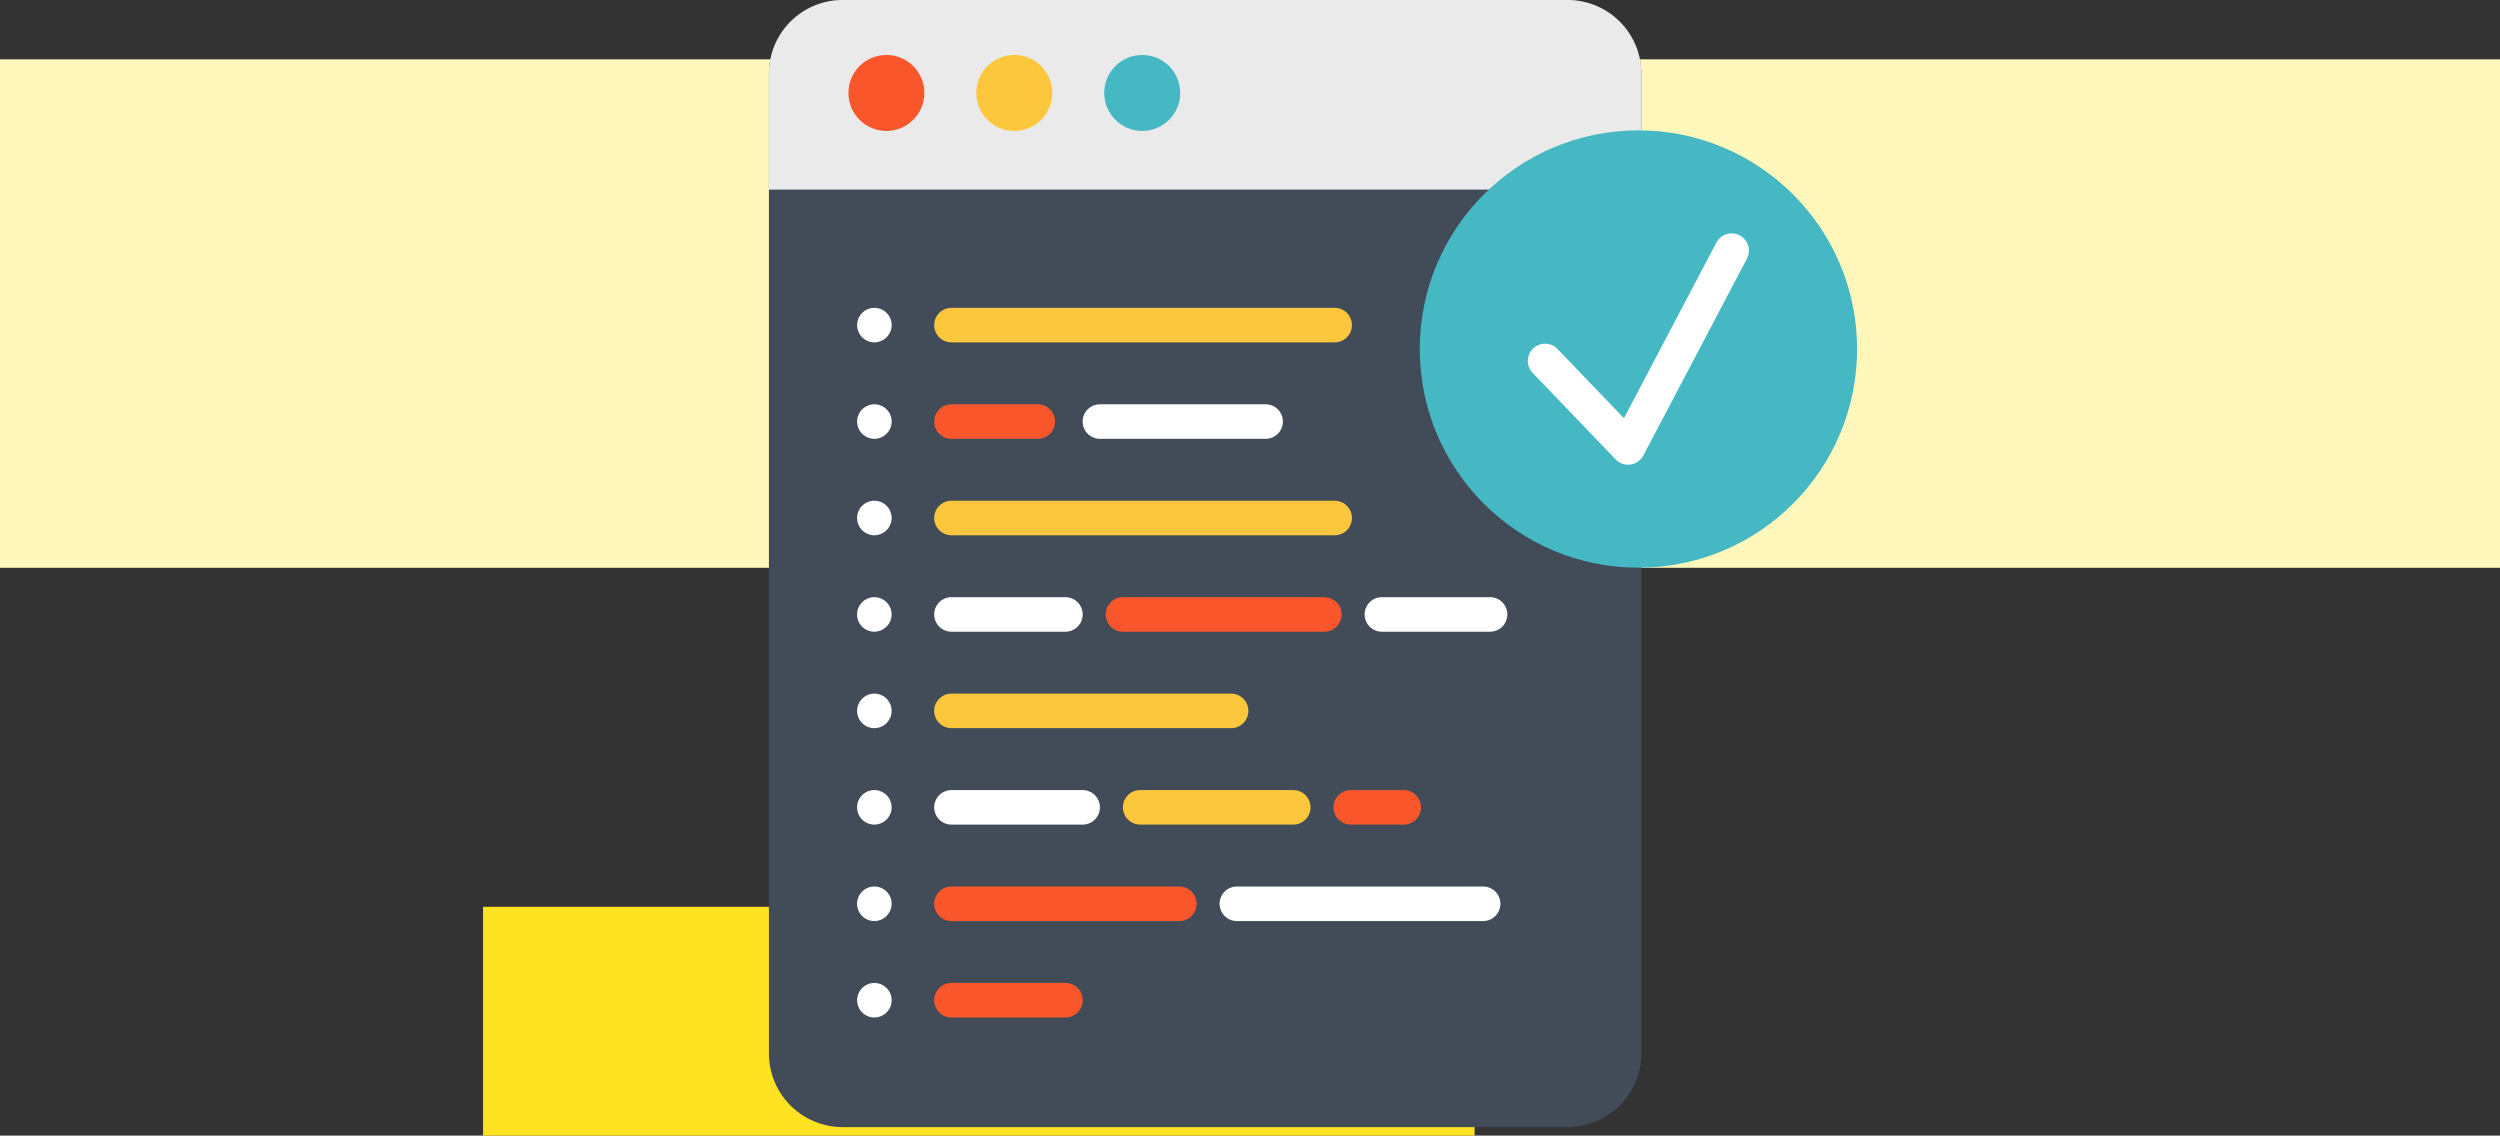 <svg xmlns="http://www.w3.org/2000/svg" width="295" height="134" viewBox="0 0 295 134">
  <rect x="0" y="0" width="295" height="134" fill="#333333" stroke="none"/>
  <g id="Grupo_1071005" data-name="Grupo 1071005" transform="translate(-180 -8597)">
    <rect id="Rectángulo_374743" data-name="Rectángulo 374743" width="295" height="60" transform="translate(180 8604)" fill="#fff7bb"/>
    <rect id="Rectángulo_375153" data-name="Rectángulo 375153" width="117" height="27" transform="translate(237 8704)" fill="#ffe323"/>
    <g id="codigo-" transform="translate(261.892 8597)">
      <path id="Trazado_817138" data-name="Trazado 817138" d="M111.788,8.706V124.3a8.707,8.707,0,0,1-8.708,8.7H17.54a8.7,8.7,0,0,1-8.7-8.7V8.706A8.7,8.7,0,0,1,17.54,0h85.54A8.706,8.706,0,0,1,111.788,8.706Z" transform="translate(0 -0.001)" fill="#424c59"/>
      <path id="Trazado_817139" data-name="Trazado 817139" d="M111.789,8.7V22.373H8.838V8.7a8.7,8.7,0,0,1,8.7-8.7h85.539A8.706,8.706,0,0,1,111.789,8.7Z" transform="translate(-0.001)" fill="#eaeaea"/>
      <circle id="Elipse_9624" data-name="Elipse 9624" cx="4.483" cy="4.483" r="4.483" transform="translate(18.22 6.484)" fill="#f9572b"/>
      <circle id="Elipse_9625" data-name="Elipse 9625" cx="4.483" cy="4.483" r="4.483" transform="translate(33.316 6.484)" fill="#fcc63d"/>
      <g id="Grupo_1071000" data-name="Grupo 1071000" transform="translate(48.408 6.484)">
        <circle id="Elipse_9626" data-name="Elipse 9626" cx="4.483" cy="4.483" r="4.483" transform="translate(0)" fill="#45b8c4"/>
        <circle id="Elipse_9627" data-name="Elipse 9627" cx="25.802" cy="25.802" r="25.802" transform="translate(37.233 8.9)" fill="#45b8c4"/>
      </g>
      <path id="Trazado_817140" data-name="Trazado 817140" d="M131.193,143.915H85.973a2.037,2.037,0,1,1,0-4.074h45.219a2.037,2.037,0,0,1,0,4.074Z" transform="translate(-55.592 -103.515)" fill="#fcc63d"/>
      <path id="Trazado_817141" data-name="Trazado 817141" d="M51,143.958a2.036,2.036,0,1,1,2-1.638A2.051,2.051,0,0,1,51,143.958Z" transform="translate(-29.716 -103.559)" fill="#fff"/>
      <path id="Trazado_817142" data-name="Trazado 817142" d="M131.193,231.537H85.973a2.037,2.037,0,1,1,0-4.074h45.219a2.037,2.037,0,0,1,0,4.074Z" transform="translate(-55.592 -168.376)" fill="#fcc63d"/>
      <g id="Grupo_1071001" data-name="Grupo 1071001" transform="translate(19.249 59.101)">
        <path id="Trazado_817143" data-name="Trazado 817143" d="M50.957,231.578a2.038,2.038,0,1,1,2.027-1.838A2.058,2.058,0,0,1,50.957,231.578Z" transform="translate(-48.921 -227.518)" fill="#fff"/>
        <path id="Trazado_817144" data-name="Trazado 817144" d="M294.252,275.348H281.488a2.037,2.037,0,1,1,0-4.074h12.764a2.037,2.037,0,1,1,0,4.074Z" transform="translate(-219.567 -259.908)" fill="#fff"/>
      </g>
      <path id="Trazado_817145" data-name="Trazado 817145" d="M187.63,275.348H163.867a2.037,2.037,0,1,1,0-4.074H187.63a2.037,2.037,0,0,1,0,4.074Z" transform="translate(-113.251 -200.806)" fill="#f9572b"/>
      <g id="Grupo_1071002" data-name="Grupo 1071002" transform="translate(19.265 70.468)">
        <path id="Trazado_817146" data-name="Trazado 817146" d="M99.417,275.348H85.973a2.037,2.037,0,1,1,0-4.074H99.417a2.037,2.037,0,1,1,0,4.074Z" transform="translate(-74.857 -271.274)" fill="#fff"/>
        <path id="Trazado_817147" data-name="Trazado 817147" d="M51,275.391a2.037,2.037,0,1,1,2.021-1.785A2.053,2.053,0,0,1,51,275.391Z" transform="translate(-48.985 -271.317)" fill="#fff"/>
      </g>
      <path id="Trazado_817148" data-name="Trazado 817148" d="M118.971,319.159h-33a2.037,2.037,0,0,1,0-4.074h33a2.037,2.037,0,0,1,0,4.074Z" transform="translate(-55.592 -233.237)" fill="#fcc63d"/>
      <path id="Trazado_817149" data-name="Trazado 817149" d="M50.962,319.191a2.036,2.036,0,1,1,1.983-1.577A2.057,2.057,0,0,1,50.962,319.191Z" transform="translate(-29.677 -233.269)" fill="#fff"/>
      <path id="Trazado_817150" data-name="Trazado 817150" d="M273.618,362.97h-6.246a2.037,2.037,0,0,1,0-4.074h6.246a2.037,2.037,0,1,1,0,4.074Z" transform="translate(-189.869 -265.667)" fill="#f9572b"/>
      <path id="Trazado_817151" data-name="Trazado 817151" d="M189.768,362.97h-18.06a2.037,2.037,0,1,1,0-4.074h18.06a2.037,2.037,0,0,1,0,4.074Z" transform="translate(-119.056 -265.667)" fill="#fcc63d"/>
      <g id="Grupo_1071003" data-name="Grupo 1071003" transform="translate(19.265 93.229)">
        <path id="Trazado_817152" data-name="Trazado 817152" d="M101.454,362.97H85.973a2.037,2.037,0,0,1,0-4.074h15.48a2.037,2.037,0,0,1,0,4.074Z" transform="translate(-74.856 -358.896)" fill="#fff"/>
        <path id="Trazado_817153" data-name="Trazado 817153" d="M51,363.01a2.037,2.037,0,1,1,2.021-1.784A2.052,2.052,0,0,1,51,363.01Z" transform="translate(-48.982 -358.937)" fill="#fff"/>
        <path id="Trazado_817154" data-name="Trazado 817154" d="M244.679,406.78H215.619a2.037,2.037,0,1,1,0-4.074h29.059a2.037,2.037,0,1,1,0,4.074Z" transform="translate(-170.825 -391.326)" fill="#fff"/>
      </g>
      <path id="Trazado_817155" data-name="Trazado 817155" d="M112.86,406.78H85.973a2.037,2.037,0,1,1,0-4.074H112.86a2.037,2.037,0,1,1,0,4.074Z" transform="translate(-55.592 -298.097)" fill="#f9572b"/>
      <path id="Trazado_817156" data-name="Trazado 817156" d="M51.006,406.823a2.038,2.038,0,1,1,2.027-1.839A2.055,2.055,0,0,1,51.006,406.823Z" transform="translate(-29.721 -298.138)" fill="#fff"/>
      <path id="Trazado_817157" data-name="Trazado 817157" d="M99.417,450.591H85.973a2.037,2.037,0,0,1,0-4.074H99.417a2.037,2.037,0,1,1,0,4.074Z" transform="translate(-55.592 -330.527)" fill="#f9572b"/>
      <path id="Trazado_817158" data-name="Trazado 817158" d="M50.961,450.63a2.037,2.037,0,1,1,2-1.641A2.057,2.057,0,0,1,50.961,450.63Z" transform="translate(-29.676 -330.565)" fill="#fff"/>
      <path id="Trazado_817159" data-name="Trazado 817159" d="M96.157,187.726H85.973a2.037,2.037,0,1,1,0-4.074H96.157a2.037,2.037,0,1,1,0,4.074Z" transform="translate(-55.592 -135.946)" fill="#f9572b"/>
      <g id="Grupo_1071004" data-name="Grupo 1071004" transform="translate(19.25 27.538)">
        <path id="Trazado_817160" data-name="Trazado 817160" d="M172.964,187.726H153.41a2.037,2.037,0,1,1,0-4.074h19.554a2.037,2.037,0,1,1,0,4.074Z" transform="translate(-124.761 -163.483)" fill="#fff"/>
        <path id="Trazado_817161" data-name="Trazado 817161" d="M50.961,187.763a2.037,2.037,0,1,1,2-1.64A2.057,2.057,0,0,1,50.961,187.763Z" transform="translate(-48.926 -163.52)" fill="#fff"/>
        <path id="Trazado_817162" data-name="Trazado 817162" d="M365.467,133.305a2.036,2.036,0,0,1-1.469-.626l-9.777-10.184a2.037,2.037,0,1,1,2.939-2.821l7.821,8.147L375.886,107.1a2.037,2.037,0,0,1,3.605,1.9L367.27,132.218a2.036,2.036,0,0,1-1.518,1.068A2.154,2.154,0,0,1,365.467,133.305Z" transform="translate(-274.496 -106.011)" fill="#fff"/>
      </g>
    </g>
  </g>
</svg>
